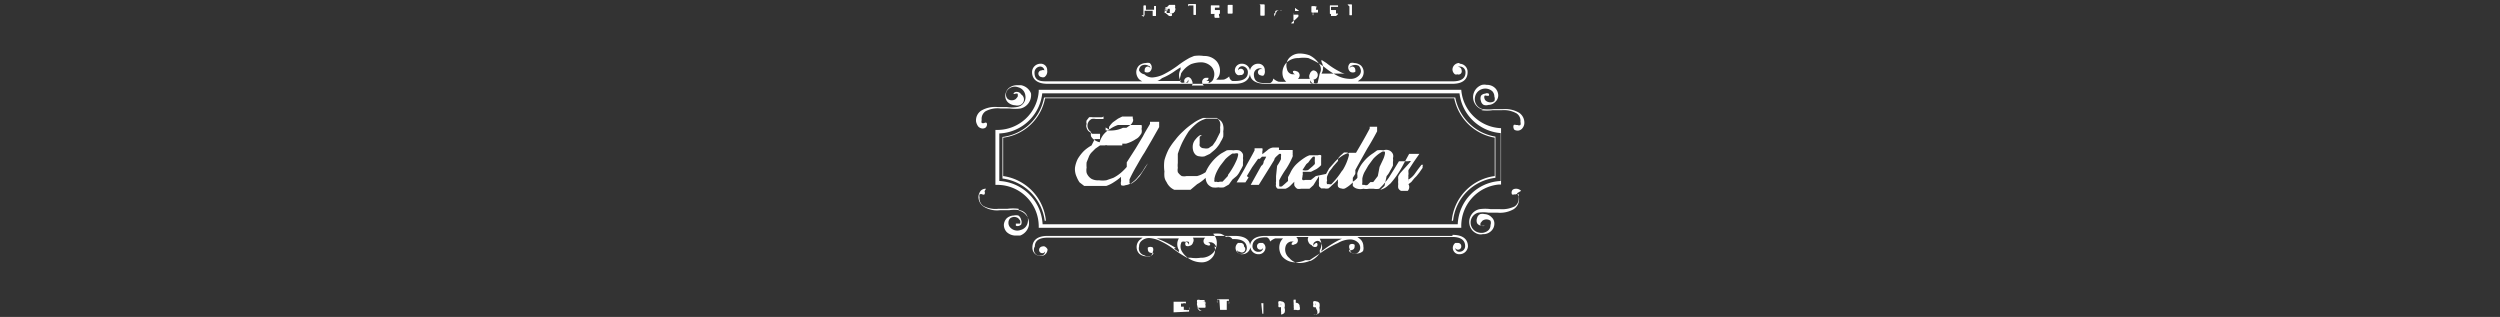 <svg id="Capa_1" data-name="Capa 1" xmlns="http://www.w3.org/2000/svg" viewBox="0 0 71 9"><rect x="0" y="0" width="71" height="9" fill="#333333" stroke="none"/><defs><style>.cls-1{fill:#fff;}</style></defs><path class="cls-1" d="M41.5,6.47h-12V6.42a1.18,1.18,0,0,0-1.17-1.17h-.06V3.69h.06A1.18,1.18,0,0,0,29.5,2.6V2.55h12v0a1.18,1.18,0,0,0,1.13,1.09h0V5.24h-.06A1.18,1.18,0,0,0,41.5,6.42Zm-11.89-.1H41.4a1.28,1.28,0,0,1,1.22-1.23V3.78a1.28,1.28,0,0,1-1.17-1.13H29.6a1.28,1.28,0,0,1-1.22,1.14V5.14a1.3,1.3,0,0,1,1.23,1.23"/><path class="cls-1" d="M41.26,6.27H29.67v0a1.39,1.39,0,0,0-1.2-1.2h0V3.89h0a1.37,1.37,0,0,0,1.18-1.12H41.33a1.39,1.39,0,0,0,1.14,1.11h0V5.05h0a1.37,1.37,0,0,0-1.2,1.2Zm-11.56,0H41.23A1.41,1.41,0,0,1,42.45,5V3.91A1.42,1.42,0,0,1,41.3,2.79H29.68a1.39,1.39,0,0,1-1.19,1.12V5A1.42,1.42,0,0,1,29.7,6.23"/><path class="cls-1" d="M32.92,3.46h-.26v.06a.06.06,0,0,0,0,0l0,0c-.07.12-.14.23-.2.35l-.21.35L32,4.61,32,4.74h0a1.37,1.37,0,0,1-.17.17,1.1,1.1,0,0,1-.21.14l-.2.07a.75.75,0,0,1-.21,0A.39.39,0,0,1,31,5.08a.34.34,0,0,1-.14-.17.4.4,0,0,1,0-.15.76.76,0,0,1,0-.15l.06-.15A.38.38,0,0,1,31,4.33l.11-.11.13-.09.07,0h.07a.09.09,0,0,1,.07,0l.06,0,.15,0h.16l.05,0a.08.08,0,0,0,0,0,.08.08,0,0,0,0-.05.09.09,0,0,0,0,0l-.08,0-.1,0h-.22l0,0s0,0,0,0,0,0,0,0h.11a.17.17,0,0,0,.1,0l.3,0a1,1,0,0,0,.28-.13.28.28,0,0,0,.09-.07.61.61,0,0,0,.07-.1.25.25,0,0,0,0-.12.21.21,0,0,0,0-.11l-.07,0-.1,0H32l-.25,0a.91.91,0,0,0-.22.11.74.74,0,0,0-.19.16.65.65,0,0,0-.11.22.42.42,0,0,1-.14-.06.32.32,0,0,1-.1-.1.2.2,0,0,1,0-.13A.21.21,0,0,1,31,3.38a.26.26,0,0,1,.12,0h.22s0,0,0,0,0,0,0-.05,0,0-.06,0h-.17l-.08,0h0a.31.31,0,0,0-.1,0l-.07.09a.18.18,0,0,0,0,.1.14.14,0,0,0,0,.11.21.21,0,0,0,.06.1l.1.07.11,0,.11,0a.41.41,0,0,1,0,.08l0,.07-.15,0L31,4.13a1.12,1.12,0,0,0-.22.16,1.18,1.18,0,0,0-.17.22.81.81,0,0,0-.08.25.52.52,0,0,0,.05.27.71.71,0,0,0,.08.15l.13.1.15,0,.16,0h.17l.15,0a.91.91,0,0,0,.22-.11,1.49,1.49,0,0,0,.2-.15l0,0V5a.68.68,0,0,0,0,.14.21.21,0,0,0,0,.12.15.15,0,0,0,.12,0,.4.4,0,0,0,.21-.09.81.81,0,0,0,.16-.16,1.24,1.24,0,0,0,.14-.18,1.27,1.27,0,0,1,.13-.19h0a0,0,0,0,0,0,0s0,0,0,0,0,0,0,0l0,0,0,0-.08.13L32.37,5l-.11.12a.94.94,0,0,1-.12.09s0,0-.06,0,0,0,0,0a.14.14,0,0,1,0-.06.16.16,0,0,1,0-.06c.06-.13.13-.26.2-.38s.14-.25.22-.37l.21-.36.21-.37v0s0,0,0,0M31.54,4h.1l0,0s0,0,0,0h0l-.07,0L31.5,4h0m0-.32a.2.2,0,0,1,0-.08.69.69,0,0,1,.11-.13l.14-.1.12-.06.13,0h.12l.05,0,0,.05a.11.11,0,0,1,0,.1.25.25,0,0,1-.08.1l-.1.07-.1,0a.73.73,0,0,1-.24.07,1.06,1.06,0,0,1-.25,0l0-.08"/><path class="cls-1" d="M35.12,5a.56.56,0,0,0,.1-.15,1.09,1.09,0,0,0,.08-.15l0-.1a.37.37,0,0,0,0-.11.36.36,0,0,0,0-.11.2.2,0,0,0-.11-.11.41.41,0,0,0-.16,0,.65.65,0,0,0-.19,0l-.16.09h0a1.27,1.27,0,0,0-.27.25,1.17,1.17,0,0,0-.17.28A.83.83,0,0,1,34,5l-.15,0h-.15a.33.33,0,0,1-.14,0,.38.38,0,0,1-.11-.11.28.28,0,0,1,0-.12.59.59,0,0,1,0-.14s0-.09,0-.13l0-.13a2.52,2.52,0,0,1,.13-.33,3.14,3.14,0,0,1,.18-.31,1.52,1.52,0,0,1,.22-.22.74.74,0,0,1,.28-.14h.24l.07,0a.18.18,0,0,1,.08.11.3.3,0,0,1,0,.13.77.77,0,0,1,0,.15L34.53,4l-.09.13-.12.08a.28.28,0,0,1-.13,0,.13.13,0,0,1-.12-.07.14.14,0,0,1,0-.06s0,0,0-.07,0,0,0-.06l0-.06a.18.18,0,0,1,.07-.05l.06,0,0,0s0,0,0,0,0,0,0,0h-.06l-.06,0,0,0a.43.43,0,0,0-.12.11.31.31,0,0,0-.08.15.39.39,0,0,0,0,.15.27.27,0,0,0,.07.14.18.18,0,0,0,.12.05.32.32,0,0,0,.14,0l.15-.07.12-.1a.65.65,0,0,0,.11-.12.57.57,0,0,0,.08-.13.61.61,0,0,0,.07-.14.83.83,0,0,0,0-.15.42.42,0,0,0,0-.16.27.27,0,0,0-.07-.14l-.11-.08-.12,0h-.14l-.13,0a1.08,1.08,0,0,0-.3.16,2,2,0,0,0-.27.22,1.7,1.7,0,0,0-.22.24,1.85,1.85,0,0,0-.19.27,1.66,1.66,0,0,0-.12.31,1.12,1.12,0,0,0,0,.32.77.77,0,0,0,0,.15.34.34,0,0,0,.06.15.44.44,0,0,0,.22.22l.15,0h.16l.15,0L34,5.23a1.08,1.08,0,0,0,.24-.18h0a.32.32,0,0,0,.06.18.3.3,0,0,0,.13.09.49.49,0,0,0,.17,0,.47.47,0,0,0,.16,0l.14-.08L35,5.1,35.12,5m-.25,0-.15.16h0l-.08,0a.1.1,0,0,1-.09,0,.09.09,0,0,1-.06,0,.11.11,0,0,1,0-.06V5.07h0a.76.76,0,0,1,.06-.18,1.3,1.3,0,0,1,.11-.19l.14-.18A1.14,1.14,0,0,1,35,4.36l.07,0a.15.15,0,0,1,.09,0s0,0,0,0a.13.13,0,0,1,0,.06v0a0,0,0,0,1,0,0,.7.7,0,0,1-.06.17,1.74,1.74,0,0,1-.1.19,1.88,1.88,0,0,1-.12.18"/><path class="cls-1" d="M40.42,4.68h-.05l0,0-.1.13-.1.14A.57.57,0,0,1,40,5.1L40,5.16s0,0,0,0a.13.13,0,0,1,0-.06.17.17,0,0,1,0-.07.19.19,0,0,1,0-.07.21.21,0,0,0,0-.06.43.43,0,0,1,0-.07l.15-.23.16-.23,0,0a0,0,0,0,0,0,0s0,0,0,0h0l-.08,0-.08,0h-.07l-.06,0,0,0,0,0h0l-.16.29a2.75,2.75,0,0,1-.17.29,2.56,2.56,0,0,1-.2.26l-.07.06a.48.48,0,0,1-.22.12l0,0,.12-.11L39.38,5a.56.56,0,0,0,.1-.15,1.09,1.09,0,0,0,.08-.15l0-.1a.37.37,0,0,0,0-.11.18.18,0,0,0,0-.11.2.2,0,0,0-.11-.11.22.22,0,0,0-.16,0,.53.53,0,0,0-.18,0L39,4.35h0a1.12,1.12,0,0,0-.28.25.86.86,0,0,0-.17.31.19.19,0,0,0,0,.07s0,0,0,.07h0l0,0a.45.45,0,0,1-.13.11h0a0,0,0,0,1,0,0,0,0,0,0,1,0,0,.09.09,0,0,1,0,0l0-.11.07-.11a.54.54,0,0,0,0-.11l.06-.11.28-.5c.1-.16.19-.32.28-.49l0,0,0-.07s0,0,0-.06,0,0,0,0H38.9l0,0s0,0,0,0a0,0,0,0,1,0,0l0,.05,0,0c-.12.23-.26.47-.39.69l0,0-.05,0h-.07l-.07,0a.64.64,0,0,0-.25.12.8.8,0,0,0-.17.15l-.15.17-.09.16,0,0L37.37,5l-.14.11-.08,0-.09,0a.08.08,0,0,1-.07,0,.09.09,0,0,1,0-.08s0,0,0-.08L37,5s0,0,0-.06a.16.16,0,0,1,0-.06s0,0,0,0h.06l.09,0,.08,0,.16-.08a.69.69,0,0,0,.13-.11l0-.06,0-.07s0,0,0-.08a.19.19,0,0,0,0-.07.11.11,0,0,0-.09,0h-.1l-.14,0a.61.61,0,0,0-.14.07,1.55,1.55,0,0,0-.24.19.85.85,0,0,0-.17.25l-.06.11,0,.11h0l-.1.09-.07.06a.09.09,0,0,1-.08,0,0,0,0,0,1,0,0V5.12a2.63,2.63,0,0,1,.2-.33,2.21,2.21,0,0,0,.18-.34.15.15,0,0,0,0-.07.13.13,0,0,0,0-.06.14.14,0,0,0,0-.06l-.06,0-.09,0-.08,0-.09,0-.07,0,0,0s0,0,0,0,0,0,0,0h0s0,0,0,0v0a.14.14,0,0,0,0-.07l-.05,0-.06,0h-.06a.3.3,0,0,0-.16.08l-.14.11,0-.08a.14.14,0,0,0,0-.09h-.22s0,0,0,0l0,0s0,0,0,.06,0,0,0,0c-.08.16-.17.31-.25.46s-.17.3-.26.45h.25l.09-.14L35.41,5l.15-.25.17-.24,0,0,.05,0,.06-.06.07,0,.05,0s0,0,0,0,0,0,0,0v0l0,0,0,0a.83.83,0,0,1-.07.13s0,.09-.07.13l-.15.27-.15.27h.23l.33-.53.11-.18c0-.06.09-.12.14-.17l0,0s0,0,0,0l0,0h.05s0,0,0,0a.2.2,0,0,1,0,.07l0,.08,0,0a1.18,1.18,0,0,1-.11.19L36.24,5l0,.07,0,.08a.19.19,0,0,0,0,.08.1.1,0,0,0,0,.07.1.1,0,0,0,.05.06l.07,0h.07l.08,0a.4.4,0,0,0,.15-.1l.1-.1h0a.35.35,0,0,0,0,.11.24.24,0,0,0,.08.09.23.23,0,0,0,.11,0H37l.11,0,.08,0,.11-.1L37.46,5l0,0s0,.07,0,.11a.27.27,0,0,0,0,.09.36.36,0,0,0,0,.09l.06.06h.09a.28.28,0,0,0,.12,0,.73.73,0,0,0,.09-.08l.1-.09.08-.09a.34.34,0,0,0,0,.1.2.2,0,0,0,0,.11.11.11,0,0,0,.09.05.14.14,0,0,0,.11,0,.92.92,0,0,0,.22-.17.93.93,0,0,0,0,.1.22.22,0,0,0,.13.08.33.33,0,0,0,.17,0,.42.42,0,0,0,.16,0h.13a.41.41,0,0,0,.16,0l.09-.09a2.55,2.55,0,0,0,.18-.22l.15-.24.14-.23s0,0,0,0H40a.09.09,0,0,1,.07,0l-.09.1-.1.11-.09.1a.5.5,0,0,0-.08.12.51.51,0,0,0,0,.1.56.56,0,0,0,0,.12.41.41,0,0,0,0,.11.15.15,0,0,0,.08.08h.09l.1,0A.16.16,0,0,0,40,5.23l.08-.06.09-.11L40.23,5l.08-.1.09-.13a.14.14,0,0,0,0-.06m-3.24-.1a1,1,0,0,1,.13-.16l0,0s0,0,0,0l.05,0,0,0h0s0,0,0,0a.31.31,0,0,1,0,.08l0,.06a.18.18,0,0,1,0,.07l-.06.06-.13.11a.3.3,0,0,1-.16,0l.11-.17m1,.21a2.08,2.08,0,0,1-.29.36l0,0a.09.09,0,0,1-.06,0h-.06s0,0,0,0a.12.12,0,0,1,0-.1.31.31,0,0,1,0-.12,1,1,0,0,1,.07-.15,1.13,1.13,0,0,0,.1-.13L38,4.57,38,4.5a.73.73,0,0,1,.08-.09l.09-.08.09,0a.08.08,0,0,1,.05.08,1.48,1.48,0,0,1-.17.41m.7.43a.1.1,0,0,1-.09,0l-.06,0a.13.13,0,0,1,0-.06V5.07h0a.64.64,0,0,1,.06-.18l.11-.19L39,4.51a1.14,1.14,0,0,1,.17-.15l.08-.05a.11.11,0,0,1,.08,0s0,0,0,0a.17.17,0,0,1,0,.07v0a0,0,0,0,1,0,0,.7.7,0,0,1-.06.17l-.09.19L39.13,5,39,5.17h0l-.08,0"/><path class="cls-1" d="M41.45,1.79a.19.19,0,0,0-.2.19h0a.18.18,0,0,0,.07.13.1.1,0,0,0,.07,0h0A.09.09,0,0,0,41.51,2a.1.1,0,0,0-.09-.1.08.08,0,0,0-.08.05V2a.11.11,0,0,1,.12-.11.16.16,0,0,1,.16.17c0,.21-.2.25-.36.25h-2.7l.09-.07a.27.27,0,0,0,0-.38.32.32,0,0,0-.19-.07.2.2,0,0,0-.11,0,.16.16,0,0,0,0,.25.14.14,0,0,0,.14,0l0,0a.14.14,0,0,0,0-.06.09.09,0,0,0-.09-.09.08.08,0,0,0-.07.05h0a.08.08,0,0,1,.05-.07.23.23,0,0,1,.21,0,.25.25,0,0,1,.06.14.18.18,0,0,1-.06.14.32.32,0,0,1-.23.09A.82.82,0,0,1,38,2.16a2,2,0,0,1-.37-.24,2.16,2.16,0,0,0-.36-.22l-.11-.05h0a.92.92,0,0,0-.28,0,.46.46,0,0,0-.37.16.42.42,0,0,0-.07.38.3.3,0,0,0,.09.13h0a1.46,1.46,0,0,1-.22,0,.43.43,0,0,1-.15-.09l0,0v0a.15.15,0,0,1-.09.13h-.1c-.17,0-.36,0-.36-.25a.17.17,0,0,1,.16-.17.11.11,0,0,1,.12.11V2a.09.09,0,1,0-.08.14h0a.08.08,0,0,0,.08,0A.18.18,0,0,0,35.92,2h0a.18.18,0,0,0-.19-.19A.23.23,0,0,0,35.5,2a.23.23,0,0,0-.23-.19.19.19,0,0,0-.2.19h0s0,.09.08.13a.1.1,0,0,0,.07,0h0A.09.09,0,1,0,35.16,2h0a.12.12,0,0,1,.12-.12.17.17,0,0,1,.16.17c0,.21-.2.25-.36.25H35a.15.15,0,0,1-.09-.13v0l0,0a.43.43,0,0,1-.15.09,1.46,1.46,0,0,1-.22,0h0a.3.3,0,0,0,.09-.13.42.42,0,0,0-.07-.38.46.46,0,0,0-.37-.16.92.92,0,0,0-.28,0h0l-.12.05a2.64,2.64,0,0,0-.35.23,2.85,2.85,0,0,1-.37.23.85.85,0,0,1-.34.1.32.32,0,0,1-.23-.09A.2.2,0,0,1,32.35,2a.16.16,0,0,1,.06-.13.2.2,0,0,1,.21,0s.05,0,.05.07h0a.08.08,0,0,0-.08-.05.09.09,0,0,0-.08.09.14.14,0,0,0,0,.06l0,0a.14.14,0,0,0,.14,0,.16.16,0,0,0,0-.25.23.23,0,0,0-.11,0,.32.32,0,0,0-.19.07.27.27,0,0,0-.08.19.3.3,0,0,0,.08.2.47.47,0,0,0,.09.06h-2.7c-.17,0-.36,0-.36-.25a.17.17,0,0,1,.16-.17.12.12,0,0,1,.12.12V2A.08.08,0,0,0,29.58,2a.09.09,0,0,0-.09.09.1.1,0,0,0,.09.1h0a.13.13,0,0,0,.08,0A.19.19,0,0,0,29.74,2h0a.18.18,0,0,0-.19-.19.24.24,0,0,0-.24.24c0,.12.06.33.44.33h5.32c.33,0,.41-.16.43-.28,0,.12.1.28.43.28h5.32c.38,0,.43-.21.43-.33a.23.23,0,0,0-.23-.24m-8.58.49A.42.42,0,0,0,33,2.22,1.87,1.87,0,0,0,33.39,2l.14-.09a.21.21,0,0,0,0,.06.32.32,0,0,0,0,.33h-.63Zm1.47,0h-.1a.08.08,0,0,0,.08-.09l0,0s0,0-.08,0a.12.12,0,0,0-.1.12.14.14,0,0,0,.05.1h-.34a.14.14,0,0,0,0-.14.15.15,0,0,0-.09-.1h0a.13.13,0,0,0-.11.05.09.09,0,0,0,0,.11l0,0h0s.09,0,.09-.09v0a.08.08,0,0,1,0,.08.14.14,0,0,1-.1,0h0a.12.12,0,0,1-.1,0c-.07-.07,0-.19,0-.25a.7.7,0,0,1,.29-.27.86.86,0,0,1,.27-.05.41.41,0,0,1,.31.13.32.32,0,0,1,.06.31.19.19,0,0,1-.15.15m3.1,0a.14.14,0,0,1-.1,0h0a.12.12,0,0,1-.1,0,.08.08,0,0,1,0-.08v0a.1.1,0,0,0,.08.09h0l0,0a.09.09,0,0,0,0-.11A.11.11,0,0,0,37.29,2h0a.15.15,0,0,0-.09.1.14.14,0,0,0,0,.14h-.34a.14.14,0,0,0,.05-.1.12.12,0,0,0-.1-.12.1.1,0,0,0-.09,0,.09.09,0,0,0,0,0,.08.08,0,0,0,.08.09h-.1a.18.18,0,0,1-.15-.15.32.32,0,0,1,.06-.31.41.41,0,0,1,.31-.13.86.86,0,0,1,.27.05.7.7,0,0,1,.29.27.25.25,0,0,1,0,.25m.05,0h0a.32.32,0,0,0,0-.33s0,0,0-.06l.14.09a2.12,2.12,0,0,0,.37.24.47.47,0,0,0,.15.06Z"/><path class="cls-1" d="M41.25,6.7H35.93c-.33,0-.41.15-.43.27,0-.12-.1-.27-.43-.27H29.75c-.38,0-.43.21-.43.33a.23.23,0,0,0,.23.24.19.19,0,0,0,.2-.19h0A.19.19,0,0,0,29.67,7a.11.11,0,0,0-.07,0h0a.1.1,0,0,0-.09.1.09.09,0,0,0,.09.09.08.08,0,0,0,.08-.05v0a.12.12,0,0,1-.12.12A.17.17,0,0,1,29.39,7c0-.21.2-.25.36-.25h2.7l-.09.07a.28.28,0,0,0-.08.2.27.27,0,0,0,.08.19.32.32,0,0,0,.19.07.2.2,0,0,0,.11,0,.17.17,0,0,0,.08-.13.14.14,0,0,0,0-.12.14.14,0,0,0-.14,0l0,0a.14.14,0,0,0,0,.06.09.09,0,0,0,.09.09.08.08,0,0,0,.07,0h0a.1.1,0,0,1-.05.07.2.2,0,0,1-.21,0A.2.2,0,0,1,32.35,7a.2.2,0,0,1,.06-.15.32.32,0,0,1,.23-.09.85.85,0,0,1,.34.1,1.93,1.93,0,0,1,.37.23,3.17,3.17,0,0,0,.36.23l.11,0h0a.92.92,0,0,0,.28,0,.46.46,0,0,0,.37-.16.42.42,0,0,0,.07-.38.34.34,0,0,0-.09-.14h0a.78.78,0,0,1,.22,0,.43.43,0,0,1,.15.09l0,0v0A.15.15,0,0,1,35,6.79l.05,0h0c.17,0,.36.05.36.26a.16.16,0,0,1-.16.16.11.11,0,0,1-.12-.11v0a.08.08,0,0,0,.08.05A.09.09,0,0,0,35.33,7a.09.09,0,0,0-.09-.1h0l-.08,0a.18.18,0,0,0-.07.13h0a.18.18,0,0,0,.19.19.23.23,0,0,0,.23-.2.23.23,0,0,0,.23.2.19.19,0,0,0,.2-.19h0s0-.09-.08-.13l-.07,0h0a.09.09,0,0,0-.09.1.09.09,0,0,0,.09.09.08.08,0,0,0,.08-.05v0a.11.11,0,0,1-.12.11A.16.16,0,0,1,35.57,7c0-.21.2-.26.36-.26h0l.05,0a.15.15,0,0,1,.09.12v0l0,0a.43.43,0,0,1,.15-.09l.22,0h0a.34.34,0,0,0-.09.14.42.42,0,0,0,.07.38.49.49,0,0,0,.37.16.71.71,0,0,0,.28-.06h0l.12,0,.35-.23A2.85,2.85,0,0,1,38,6.9a.72.72,0,0,1,.34-.1.32.32,0,0,1,.23.09.2.2,0,0,1,.06.14.17.17,0,0,1-.06.14.18.18,0,0,1-.21,0,.08.08,0,0,1-.05-.07h0a.08.08,0,0,0,.08,0,.09.09,0,0,0,.08-.09.14.14,0,0,0,0-.06l0,0a.12.12,0,0,0-.14,0,.13.13,0,0,0,0,.12.17.17,0,0,0,.08.13.22.22,0,0,0,.11,0,.26.26,0,0,0,.19-.07A.25.25,0,0,0,38.72,7a.28.28,0,0,0-.08-.2l-.09-.07h2.7c.17,0,.36.05.36.26a.16.16,0,0,1-.16.16.11.11,0,0,1-.12-.11v0a.08.08,0,0,0,.08.05.09.09,0,0,0,.09-.1.09.09,0,0,0-.09-.09h0l-.08,0a.18.18,0,0,0-.07.13h0a.18.18,0,0,0,.19.19A.24.24,0,0,0,41.69,7c0-.13-.06-.33-.44-.33m-7.86.37A3.37,3.37,0,0,0,33,6.83l-.15-.06h.63a.32.32,0,0,0,0,.33s0,0,0,.06l-.14-.1M34.49,7a.31.31,0,0,1-.06.31.38.38,0,0,1-.31.14.66.66,0,0,1-.27-.06.63.63,0,0,1-.29-.26.27.27,0,0,1,0-.26.13.13,0,0,1,.1,0h0a.12.12,0,0,1,.1,0,.08.08,0,0,1,0,.08v0a.09.09,0,0,0-.08-.08h0s0,0,0,0a.09.09,0,0,0,0,.11.13.13,0,0,0,.11,0h0a.12.12,0,0,0,.09-.09.14.14,0,0,0,0-.14v0h.35a.12.12,0,0,0-.05.1.11.11,0,0,0,.1.11.08.08,0,0,0,.09,0,.07.07,0,0,0,0,0,.08.08,0,0,0-.08-.08h.1a.18.18,0,0,1,.15.14m2.66.39a.88.88,0,0,1-.27.06.38.38,0,0,1-.31-.14A.31.31,0,0,1,36.51,7a.19.19,0,0,1,.15-.14h.1a.08.08,0,0,0-.08.08.08.08,0,0,0,0,0,.06.06,0,0,0,.08,0,.11.11,0,0,0,.1-.11.12.12,0,0,0-.05-.1h.35v0a.14.14,0,0,0,0,.14.14.14,0,0,0,.09.09h0A.11.11,0,0,0,37.4,7a.08.08,0,0,0,0-.1s0,0,0,0h0a.09.09,0,0,0-.09.08v0a.08.08,0,0,1,0-.08.17.17,0,0,1,.1-.06h0a.12.12,0,0,1,.1.05.24.24,0,0,1,0,.26.69.69,0,0,1-.29.26M38,6.83a3.52,3.52,0,0,0-.38.24l-.14.1a.21.21,0,0,0,0-.06.32.32,0,0,0,0-.33h.63L38,6.83"/><path class="cls-1" d="M43.2,5.42a.2.2,0,0,0-.15-.06s-.09,0-.11.06a.12.12,0,0,0,0,.1.06.06,0,0,0,.06,0h0a0,0,0,0,0,0,0s0,0,0,0h0s0,0,.05,0a.07.07,0,0,1,.08,0,.15.15,0,0,1,0,.09.27.27,0,0,1-.11.25.81.81,0,0,1-.42.08h-.26a1.16,1.16,0,0,0-.32,0,.37.37,0,0,0-.29.42.35.35,0,0,0,.26.29.25.25,0,0,0,.12,0,.32.32,0,0,0,.25-.1.28.28,0,0,0,.08-.2.23.23,0,0,0-.08-.18.28.28,0,0,0-.2-.09.25.25,0,0,0-.12,0,.16.16,0,0,0-.09.11.2.2,0,0,0,0,.15.16.16,0,0,0,.12.07.12.12,0,0,0,.1,0,0,0,0,0,0,0,0s0,0,0,0a0,0,0,0,0-.06,0l0,0h0a.08.08,0,0,1-.06,0,.11.11,0,0,1,0-.08s0,0,.05-.06a.19.19,0,0,1,.23,0,.17.17,0,0,1,0,.12.2.2,0,0,1-.06.15.3.3,0,0,1-.29.06.29.29,0,0,1,0-.56.92.92,0,0,1,.29,0h.26a.78.78,0,0,0,.46-.1.34.34,0,0,0,.15-.32.26.26,0,0,0-.06-.13"/><path class="cls-1" d="M42.07,3.13a1.17,1.17,0,0,0,.32,0h.26a.73.73,0,0,1,.42.09.25.25,0,0,1,.11.24.15.15,0,0,1,0,.09.08.08,0,0,1-.08,0s-.05,0-.05,0h0a0,0,0,0,0,0,0,0,0,0,0,0,0,0l0,0h0a.06.06,0,0,0-.06,0,.12.12,0,0,0,0,.1c0,.05.09.06.11.06h0a.18.18,0,0,0,.13-.06.26.26,0,0,0,.06-.13.34.34,0,0,0-.15-.32.78.78,0,0,0-.46-.1h-.26a1.53,1.53,0,0,1-.3,0,.29.29,0,0,1-.23-.34.29.29,0,0,1,.2-.23.3.3,0,0,1,.29.06.22.22,0,0,1,.06.15.19.19,0,0,1,0,.13.2.2,0,0,1-.23,0,.12.12,0,0,1-.05-.07.11.11,0,0,1,0-.08.07.07,0,0,1,.06,0h0a0,0,0,0,0,.06,0,.05.05,0,0,0,0-.06.1.1,0,0,0-.1,0,.16.16,0,0,0-.12.06.21.21,0,0,0,0,.15.15.15,0,0,0,.08.11.22.22,0,0,0,.13,0,.28.28,0,0,0,.2-.09.25.25,0,0,0,.08-.18.3.3,0,0,0-.08-.2.33.33,0,0,0-.25-.1.32.32,0,0,0-.13,0,.37.37,0,0,0-.25.29.37.37,0,0,0,.29.42"/><path class="cls-1" d="M28.93,5.93a1.17,1.17,0,0,0-.32,0h-.26a.72.72,0,0,1-.42-.08.26.26,0,0,1-.11-.25.12.12,0,0,1,0-.08.1.1,0,0,1,.08,0l0,0h0s0,0,0,0a0,0,0,0,0,0,0h0a.06.06,0,0,0,.06,0,.1.1,0,0,0,0-.09S28,5.37,28,5.36a.2.2,0,0,0-.15.06.35.35,0,0,0-.06.14.33.33,0,0,0,.15.31.71.71,0,0,0,.46.1h.26a1,1,0,0,1,.3,0,.28.28,0,0,1,.23.33.27.27,0,0,1-.2.23.27.27,0,0,1-.29-.06.19.19,0,0,1-.06-.15.17.17,0,0,1,.05-.12.19.19,0,0,1,.23,0s0,0,.05.06a.15.15,0,0,1,0,.09l-.06,0h0l0,0h-.06s0,0,0,.06a.12.12,0,0,0,.1,0A.14.14,0,0,0,29,6.38a.18.18,0,0,0,0-.14.2.2,0,0,0-.08-.12.31.31,0,0,0-.13,0,.32.32,0,0,0-.2.08.3.3,0,0,0-.08.18.3.3,0,0,0,.08.21.37.37,0,0,0,.25.1l.13,0a.39.39,0,0,0,.25-.29.37.37,0,0,0-.29-.42"/><path class="cls-1" d="M29,2.42l-.12,0a.36.36,0,0,0-.25.1.32.32,0,0,0-.08.21.25.25,0,0,0,.08.18.32.32,0,0,0,.2.08.24.24,0,0,0,.12,0A.17.17,0,0,0,29,2.68a.14.14,0,0,0-.12-.07.1.1,0,0,0-.1.05s0,0,0,0a0,0,0,0,0,0,0,.06.06,0,0,0,.06,0l0,0h0a.11.11,0,0,1,.06,0,.15.15,0,0,1,0,.09s0,0-.05.06a.19.19,0,0,1-.23,0,.17.17,0,0,1-.05-.12.19.19,0,0,1,.06-.15.27.27,0,0,1,.29-.06.27.27,0,0,1,.2.23.28.28,0,0,1-.24.33.92.92,0,0,1-.29,0h-.26a.78.78,0,0,0-.46.1.33.33,0,0,0-.15.31.35.35,0,0,0,.06.14.18.18,0,0,0,.13.06h0s.09,0,.11-.07a.1.1,0,0,0,0-.09.06.06,0,0,0-.06,0h0v0s0,0,0,0h0a.08.08,0,0,1,0,0,.09.09,0,0,1-.08,0,.12.12,0,0,1,0-.08.26.26,0,0,1,.11-.25.72.72,0,0,1,.42-.08h.26a1.16,1.16,0,0,0,.32,0,.39.39,0,0,0,.29-.43A.38.38,0,0,0,29,2.42"/><path class="cls-1" d="M32.48.47h0s0,0,0,0a.15.15,0,0,0,0-.06V.16a0,0,0,0,0,0,0h.06s0,0,0,0V.28h.24V.17s0,0,0,0h.05v.2a.17.17,0,0,0,0,.08,0,0,0,0,0,0,0h-.09s0,0,0,0,0,0,0,0,0,0,0,0V.3h-.24V.44h-.08"/><path class="cls-1" d="M32.48.47h0s0,0,0,0a.15.15,0,0,0,0-.06V.16a0,0,0,0,0,0,0h.06s0,0,0,0V.28h.24V.17s0,0,0,0h.05v.2a.17.17,0,0,0,0,.08,0,0,0,0,0,0,0h-.09s0,0,0,0,0,0,0,0,0,0,0,0V.3h-.24V.44h-.08Z"/><path class="cls-1" d="M33.14.3a.2.2,0,0,1,0-.09l.07-.07.09,0h.07a.1.1,0,0,1,0,0,.1.1,0,0,1,0,0,.24.24,0,0,1,0,.08.11.11,0,0,1,0,.08.13.13,0,0,1-.06.07.16.16,0,0,1-.1,0h-.07l-.06,0,0-.06a.13.13,0,0,1,0-.06m0,0a.11.11,0,0,0,0,.08.13.13,0,0,0,.06.07.11.11,0,0,0,.08,0l0,0a.08.08,0,0,0,0,0,.14.14,0,0,0,0-.07.14.14,0,0,0,0-.07.09.09,0,0,0,0-.06.1.1,0,0,0,0,0h-.12l0,.05a.11.11,0,0,0,0,.08"/><path class="cls-1" d="M33.14.3a.2.2,0,0,1,0-.09l.07-.07.09,0h.07a.1.1,0,0,1,0,0,.1.1,0,0,1,0,0,.24.24,0,0,1,0,.08.11.11,0,0,1,0,.08.13.13,0,0,1-.06.07.16.16,0,0,1-.1,0h-.07l-.06,0,0-.06A.13.13,0,0,1,33.14.3Zm0,0a.11.11,0,0,0,0,.08.13.13,0,0,0,.06.07.11.11,0,0,0,.08,0l0,0a.08.08,0,0,0,0,0,.14.14,0,0,0,0-.07.14.14,0,0,0,0-.07.09.09,0,0,0,0-.06.1.1,0,0,0,0,0h-.12l0,.05A.11.11,0,0,0,33.18.28Z"/><path class="cls-1" d="M33.75.18h0s0,0,0-.06h.33s0,0,0,0h0v0h-.12V.42a0,0,0,0,0,0,0s0,0,0,0h-.06V.15h-.13v0"/><path class="cls-1" d="M33.75.18h0s0,0,0-.06h.33s0,0,0,0h0v0h-.12V.42a0,0,0,0,0,0,0s0,0,0,0h-.06V.15h-.13Z"/><path class="cls-1" d="M34.61.39h0a.09.09,0,0,0,0,0l0,0h-.22V.34a.1.1,0,0,0,0,0V.16s0,0,0,0h.24a.09.09,0,0,0,0,.05s0,0,0,0h0s0,0,0,0h-.13a.25.25,0,0,0,0,.08V.29h.14v0h0v.1h0s0,0,0,0h-.14v0a.34.34,0,0,0,0,.11h.13l0,0,0,0"/><path class="cls-1" d="M34.61.39h0a.09.09,0,0,0,0,0l0,0h-.22V.34a.1.1,0,0,0,0,0V.16s0,0,0,0h.24a.09.09,0,0,0,0,.05s0,0,0,0h0s0,0,0,0h-.13a.25.25,0,0,0,0,.08V.29h.14v0h0v.1h0s0,0,0,0h-.14v0a.34.34,0,0,0,0,.11h.13l0,0Z"/><path class="cls-1" d="M34.88.14H35V.38a.43.43,0,0,0,0,0v0h.12l0,0s0,0,0,0h0v0s0,0,0,0h-.25s0,0,0,0,0,0,0,0a0,0,0,0,0,0,0V.15h0"/><path class="cls-1" d="M34.88.14H35V.38a.43.43,0,0,0,0,0v0h.12l0,0s0,0,0,0h0v0s0,0,0,0h-.25s0,0,0,0,0,0,0,0a0,0,0,0,0,0,0V.15h0Z"/><path class="cls-1" d="M35.77.13h.14v0h0s0,.05,0,.13V.44s0,0,0,0,0,0,0,0H35.8a0,0,0,0,0,0,0s0,0,0-.06V.15h0"/><path class="cls-1" d="M35.77.13h.14v0h0s0,.05,0,.13V.44s0,0,0,0,0,0,0,0H35.8a0,0,0,0,0,0,0s0,0,0-.06V.15h0Z"/><path class="cls-1" d="M36.19.47h0a.29.29,0,0,0,0-.09h0v0h0a0,0,0,0,0,0,0l0,0h.1a.08.08,0,0,0,0,0s0,0,0,0,0,0,0,0h0l0,0-.06,0,0,0a.06.06,0,0,1,0,0,.09.09,0,0,1,0-.07.11.11,0,0,1,.08,0h.1v0h0v0h0l0,0a.05.05,0,0,0,0,0h0a.06.06,0,0,0-.06,0,.08.08,0,0,0,0,0v0l0,0,0,0a.11.11,0,0,1,.06,0l0,0a.08.08,0,0,1,0,0s0,0,0,0l0,0h-.15"/><path class="cls-1" d="M36.19.47h0a.29.29,0,0,0,0-.09h0v0h0a0,0,0,0,0,0,0l0,0h.1a.08.08,0,0,0,0,0s0,0,0,0,0,0,0,0h0l0,0-.06,0,0,0a.06.06,0,0,1,0,0,.09.09,0,0,1,0-.07.11.11,0,0,1,.08,0h.1v0h0v0h0l0,0a.05.05,0,0,0,0,0h0a.06.06,0,0,0-.06,0,.08.08,0,0,0,0,0v0l0,0,0,0a.11.11,0,0,1,.06,0l0,0a.08.08,0,0,1,0,0s0,0,0,0l0,0h-.15Z"/><path class="cls-1" d="M36.87.47h0v0l0-.05h-.13l0,.05a0,0,0,0,1,0,0,0,0,0,0,0,0,0h0s0,0,0,0l0,0v0l0-.1,0,0,0,0v0h0a.14.14,0,0,0,0,.06l0,.14a.23.23,0,0,1,0,.09s0,0,0,0h-.07M36.78.23l0,.08v0h.11v0l0,0v0"/><path class="cls-1" d="M36.87.47h0v0l0-.05h-.13l0,.05a0,0,0,0,1,0,0,0,0,0,0,0,0,0h0s0,0,0,0l0,0v0l0-.1,0,0,0,0v0h0a.14.14,0,0,0,0,.06l0,.14a.23.23,0,0,1,0,.09s0,0,0,0h-.07ZM36.78.23l0,.08v0h.11v0l0,0v0Z"/><path class="cls-1" d="M37.37.28l.06,0,0,0s0,0,0,0,0,.06,0,.07l-.09,0h-.09a.43.43,0,0,0,0,0V.18a.08.08,0,0,1,0,0h.14l0,0a.08.08,0,0,1,0,0,.08.08,0,0,1,0,0l-.05,0m-.08,0v0h.06l0,0s0,0,0,0,0,0,0,0,0,0,0,0H37.3v.1m0,0V.43s0,0,0,0a0,0,0,0,1,0,0h.07s0,0,0,0,0,0,0,0a0,0,0,0,0,0,0l0,0s0,0,0,0h-.08"/><path class="cls-1" d="M37.37.28l.06,0,0,0s0,0,0,0,0,.06,0,.07l-.09,0h-.09a.43.43,0,0,0,0,0V.18a.08.08,0,0,1,0,0h.14l0,0a.08.08,0,0,1,0,0,.08.08,0,0,1,0,0Zm-.08,0v0h.06l0,0s0,0,0,0,0,0,0,0,0,0,0,0H37.3v.1Zm0,0V.43s0,0,0,0a0,0,0,0,1,0,0h.07s0,0,0,0,0,0,0,0a0,0,0,0,0,0,0l0,0s0,0,0,0h-.08Z"/><path class="cls-1" d="M38,.39h0v0s0,0,0,0h-.23V.16a0,0,0,0,0,0,0H38V.19h0s0,0,0,0H37.8V.29h.14v0h0v.1h0s0,0,0,0H37.8V.45h.14l0,0s0,0,0,0"/><path class="cls-1" d="M38,.39h0v0s0,0,0,0h-.23V.16a0,0,0,0,0,0,0H38V.19h0s0,0,0,0H37.8V.29h.14v0h0v.1h0s0,0,0,0H37.8V.45h.14l0,0S38,.41,38,.39Z"/><path class="cls-1" d="M38.27.13h.12v0h0V.43h.17l0,0h0v0s0,0,0,0h-.23a0,0,0,0,0,0,0,0,0,0,0,1,0,0V.18a0,0,0,0,0,0,0h0"/><path class="cls-1" d="M38.27.13h.12v0h0V.43h.17l0,0h0v0s0,0,0,0h-.23a0,0,0,0,0,0,0,0,0,0,0,1,0,0V.18a0,0,0,0,0,0,0h0Z"/><path class="cls-1" d="M33.33,8.87v0h0s0,0,0,0V8.57s0,0,0,0h0v0h.35v.12h0s0-.06,0-.07a.12.12,0,0,0-.09,0h-.05a.05.05,0,0,0,0,0v.09h.08l0-.06h0v.18h0s0,0,0-.06l0,0h0V8.8a.05.05,0,0,0,0,0h.05a.17.17,0,0,0,.1,0,.1.1,0,0,0,0-.08h0v.13Z"/><path class="cls-1" d="M34,8.88V8.73h0a.35.35,0,0,0,.06.09.11.11,0,0,0,.07,0h.05a0,0,0,0,0,0,0s0,0,0,0l-.06,0h0A.18.18,0,0,1,34,8.67a.09.09,0,0,1,0-.07.12.12,0,0,1,0-.08.11.11,0,0,1,.08,0h.13v.12h0a.21.21,0,0,0,0-.07.09.09,0,0,0-.06,0l-.05,0,0,0,0,0,0,0,.06,0s.06,0,.07,0a.11.11,0,0,1,0,.08.12.12,0,0,1,0,.09l-.09,0H34v0Z"/><path class="cls-1" d="M34.63,8.52h0a.06.06,0,0,0-.06,0,.12.12,0,0,0,0,.09h0V8.5h.33v.14h0a.12.12,0,0,0,0-.09.06.06,0,0,0-.06,0h0V8.8s0,0,0,0h0v0h-.19v0h0s0,0,0,0Z"/><path class="cls-1" d="M35,8.84s0,0,0,0h.07s0,0,0,0a0,0,0,0,1,0,0H35v0"/><path class="cls-1" d="M35.82,8.61h0v0h-.06v0h.07l.05,0h0v.3s0,0,0,0H36v0h-.2v0h.05s0,0,0,0Z"/><path class="cls-1" d="M36.38,8.72l0,0h0a.09.09,0,0,1-.07,0,.19.19,0,0,1,0-.08.11.11,0,0,1,0-.08.09.09,0,0,1,.08,0,.11.11,0,0,1,.09.05.23.23,0,0,1,0,.13.2.2,0,0,1,0,.14.12.12,0,0,1-.1.05s0,0-.06,0,0,0,0,0,0,0,0,0h.06a0,0,0,0,1,0,0h0v0h0s0,0,0,0a.25.25,0,0,0,0-.1Zm0-.18s0,0,0,0,0,0,0,.07a.15.15,0,0,0,0,.07s0,0,0,0,0,0,0,0a.15.15,0,0,0,0-.07s0-.06,0-.07,0,0,0,0"/><path class="cls-1" d="M36.74,8.69s0-.06,0-.09a.28.28,0,0,1,0-.09h.18v0s0,0,0,0l0,0h-.12v.09l0,0h0a.1.1,0,0,1,.11.11.12.12,0,0,1,0,.09.17.17,0,0,1-.1,0l-.07,0a.05.05,0,0,1,0,0s0,0,0,0,0,0,0,0h0s0,0,0,0v0h0v0h0l0,0a.15.15,0,0,0,0-.08.14.14,0,0,0,0-.06l0,0h0l0,0Z"/><path class="cls-1" d="M37.36,8.72l0,0h0a.07.07,0,0,1-.06,0,.11.11,0,0,1,0-.08.1.1,0,0,1,0-.08.09.09,0,0,1,.08,0,.11.11,0,0,1,.09.05.23.23,0,0,1,0,.13.26.26,0,0,1,0,.14.14.14,0,0,1-.11.05.07.07,0,0,1-.06,0,.05.05,0,0,1,0,0s0,0,0,0h.06a0,0,0,0,1,0,0h0v0h0a.05.05,0,0,0,.05,0,.31.31,0,0,0,0-.1Zm0-.18s0,0,0,0,0,0,0,.07a.15.15,0,0,0,0,.07s0,0,0,0,0,0,0,0a.15.15,0,0,0,0-.07s0-.06,0-.07,0,0,0,0"/></svg>